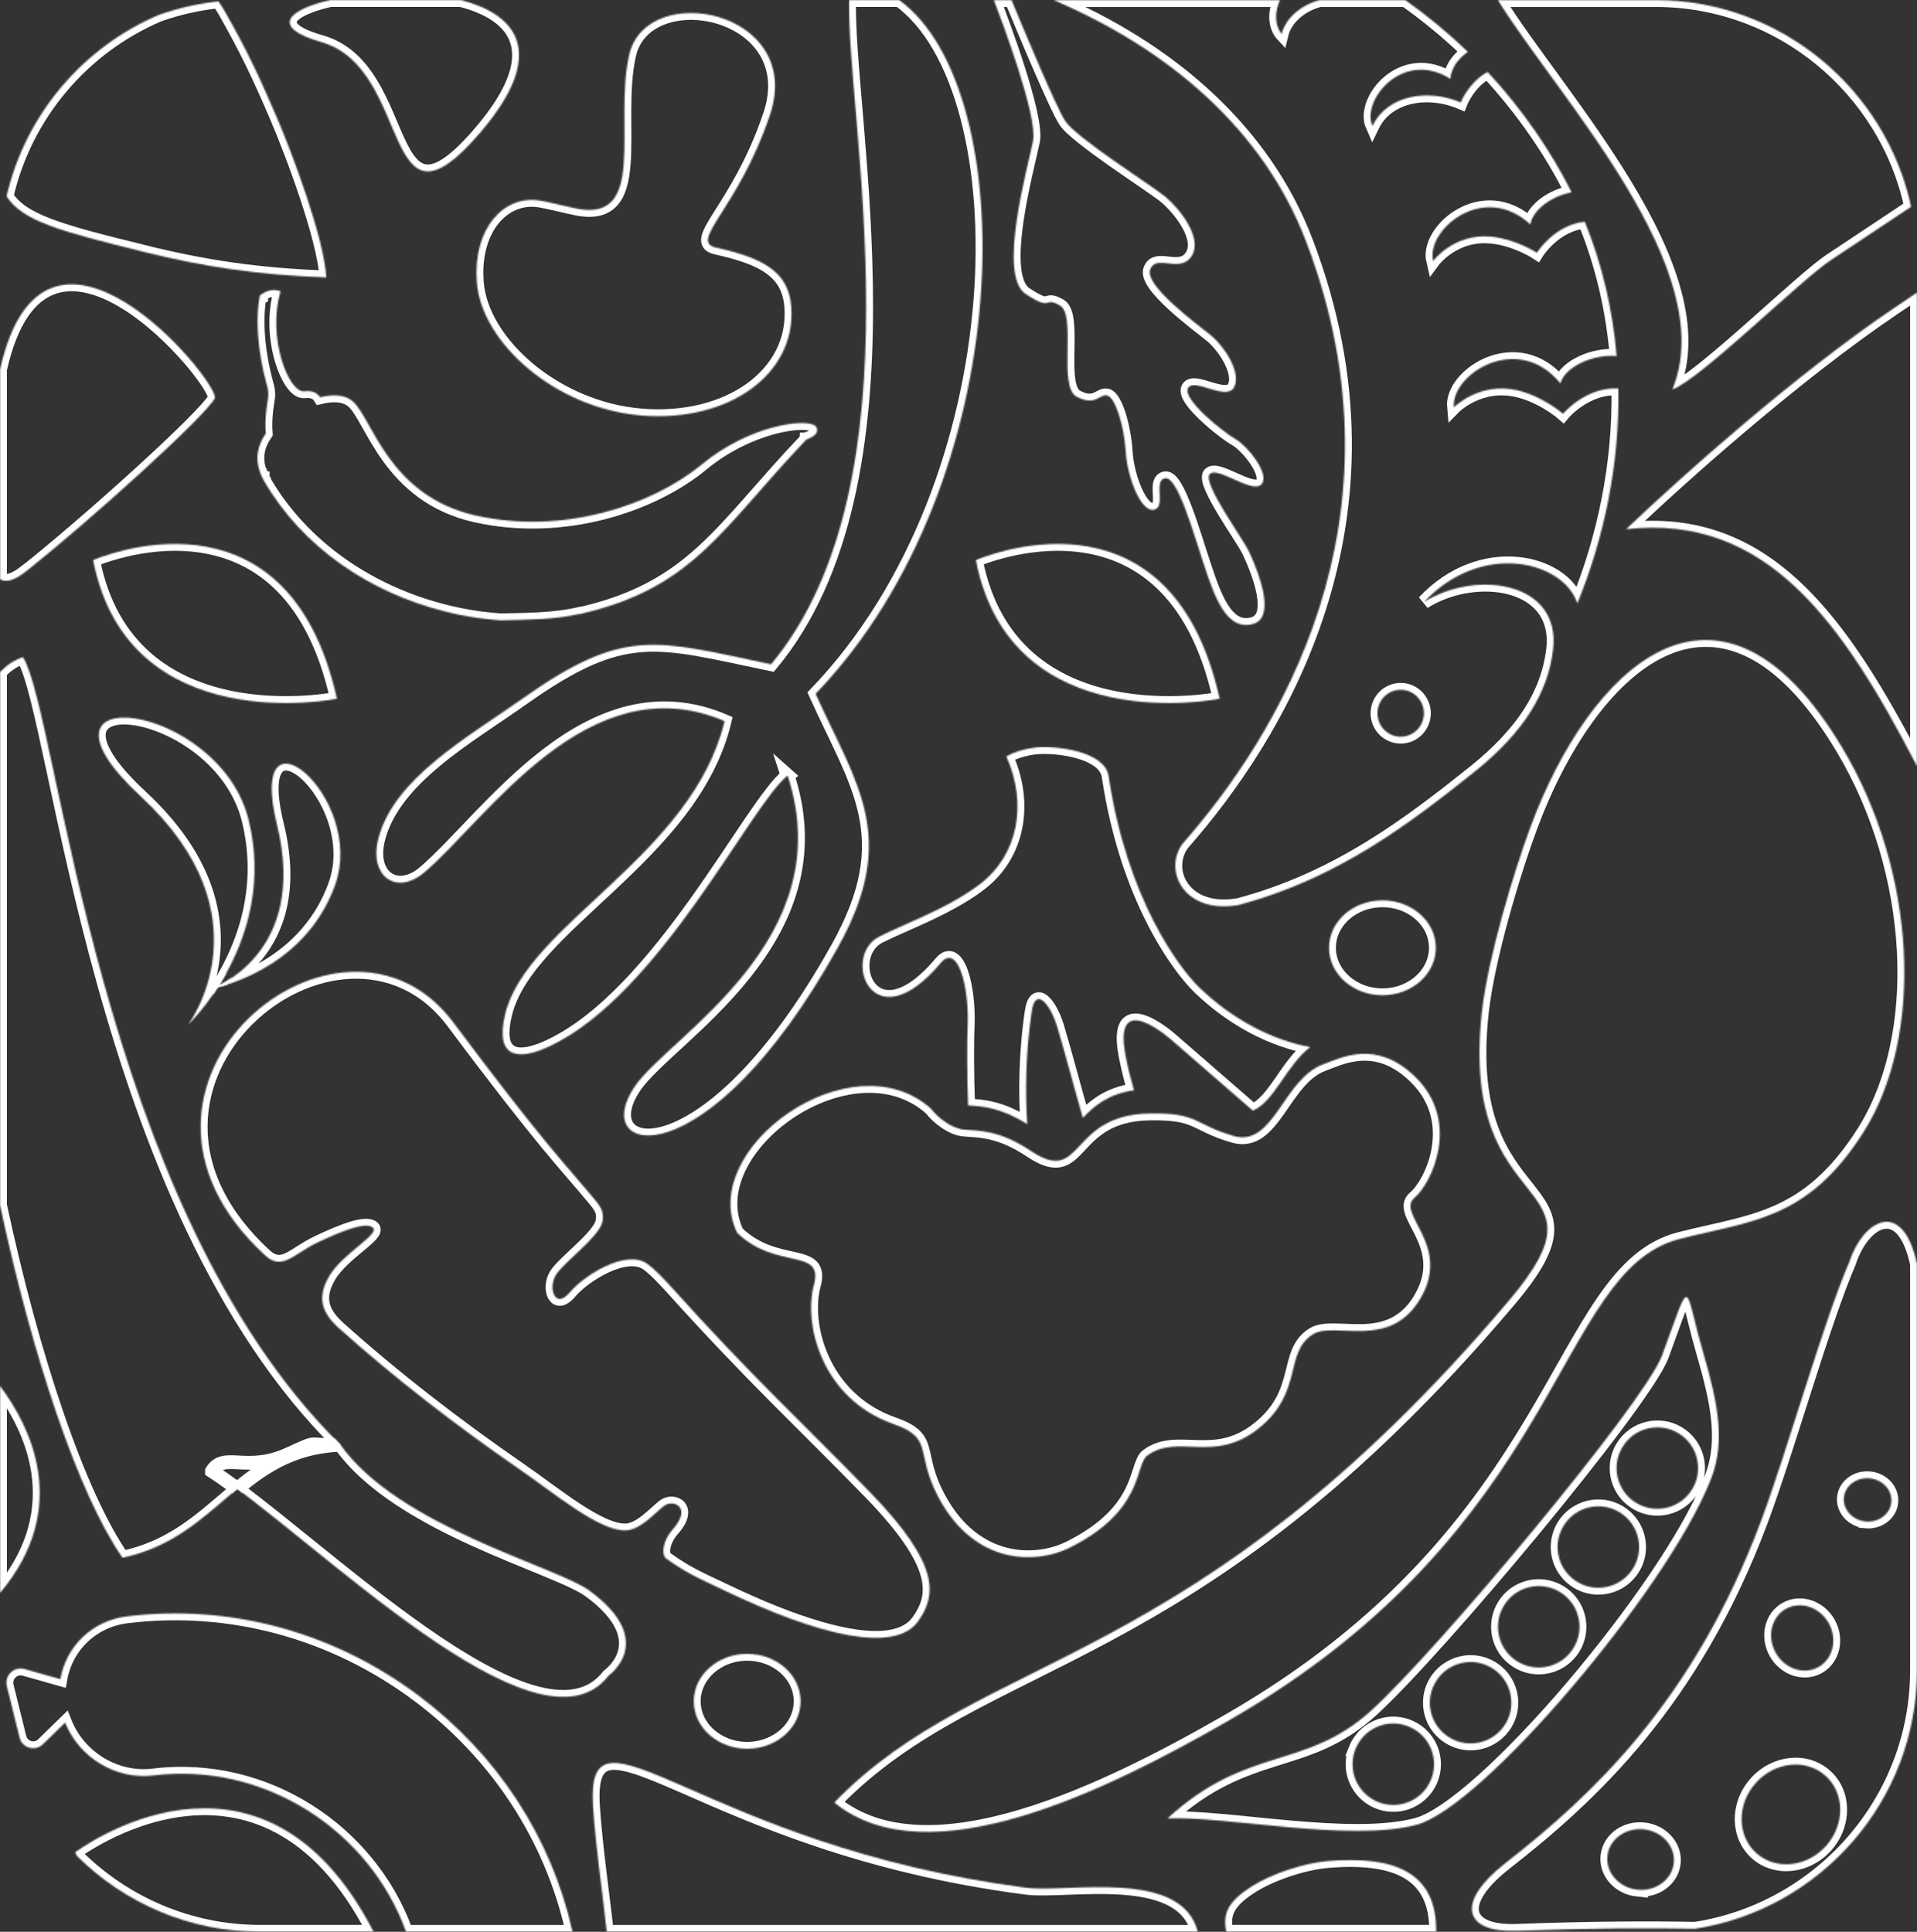 <svg width="1393" height="1404" viewBox="0 0 1393 1404" fill="none" xmlns="http://www.w3.org/2000/svg">
<rect x="0" y="0" width="1393" height="1404" fill="#333333" stroke="none"/>
<mask id="path-1-inside-1_70_943" fill="white">
<path fill-rule="evenodd" clip-rule="evenodd" d="M572.324 563.65C545.439 585.014 479.508 722.622 399.46 760.376C378.408 770.309 359.199 770.764 366.989 737.416C382.265 672.145 502.821 622.483 526.534 524.111C427.41 481.685 354.012 595.365 308.164 634.22C288.385 650.97 267.694 637.201 274.952 609.323C286.352 565.568 339.838 535.923 379.51 507.854C454.162 455.022 476.392 465.334 560.335 482.786C671.163 349.66 614.771 84.623 617.051 0H653.322C742.984 64.626 741.445 349.432 592.673 504.246C622.922 571.284 653.588 608.316 608.786 688.724C513.215 860.23 426.612 840.062 461.344 789.47C486.405 752.951 611.598 683.273 572.305 563.631L572.324 563.65Z"/>
<path fill-rule="evenodd" clip-rule="evenodd" d="M1215.23 283.042C1235.34 276.035 1309.95 202.027 1331 188.639L1387.58 151.018L1388.74 150.258C1370.33 64.685 1293.82 0.04 1202.92 0.04H1088.45C1131.98 70.553 1251.2 196.254 1215.22 283.061L1215.23 283.042Z"/>
<path fill-rule="evenodd" clip-rule="evenodd" d="M104.691 183.113C148.999 194.033 186.981 199.768 237.084 201.629C235.545 172.725 211.624 109.694 201.022 85.025C187.76 54.127 178.982 35.725 163.155 7.884C161.73 5.377 160.248 3.098 158.67 1.028C143.755 2.586 129.353 5.89 115.654 10.714C60.42 34.148 18.411 83.183 4.769 142.7C16.34 160.609 43.206 167.958 104.71 183.094L104.691 183.113Z"/>
<path fill-rule="evenodd" clip-rule="evenodd" d="M19.038 415.179C63.366 380.065 149.836 302.221 156.182 289.213C157.778 275.577 32.243 124.239 0 268.626V420.933C4.123 423.516 10.165 422.187 19.019 415.16L19.038 415.179Z"/>
<path fill-rule="evenodd" clip-rule="evenodd" d="M349.623 95.563C398.453 38.078 375.235 10.427 334.898 0.02H240.011C209.363 6.971 195.721 19.771 233.437 30.557C301.039 49.89 276.282 181.877 349.623 95.582V95.563Z"/>
<path fill-rule="evenodd" clip-rule="evenodd" d="M1043.61 1403.97C1044.06 1361.22 1014.27 1348.59 965.267 1352.54C948.186 1353.91 924.531 1361.55 909.806 1370.85C892.079 1382.02 888.412 1390.93 891.072 1403.97H1043.62H1043.61Z"/>
<path fill-rule="evenodd" clip-rule="evenodd" d="M154.053 1069.11C162.946 1054.93 179.096 1070.69 209.306 1057C233.664 1045.94 220.763 1051.09 247.44 1050.1C289.753 1109.69 404.248 1138.45 428.302 1156.05C478.216 1192.63 442.401 1217.6 442.211 1217.83C390.91 1284.3 228.23 1117.5 154.053 1069.13V1069.11Z"/>
<path fill-rule="evenodd" clip-rule="evenodd" d="M247.459 1050.08C173.605 1052.83 159.678 1117.19 89.016 1132.14C56.925 1086.16 23.37 985.166 0 875.873V488.44C4.883 483.331 10.45 479.666 16.682 477.615C42.617 518.464 70.13 875.607 247.44 1050.08H247.459Z"/>
<path fill-rule="evenodd" clip-rule="evenodd" d="M606.258 1310.08C674.697 1365.79 805.666 1300.42 891.3 1251.36C1137.73 1110.17 1129.47 923.753 1220.46 900.47C1272.16 887.214 1313.22 887.101 1353.9 823.196C1398.72 752.816 1392.73 633.781 1338.75 543.536C1248.09 391.97 1154.19 487.418 1112.14 601.041C1099.56 634.978 1081.23 696.28 1076.86 735.23C1059.57 889.949 1175.5 851.967 1096.63 945.099C865.915 1217.62 714.465 1198.04 606.239 1310.07L606.258 1310.08Z"/>
<path fill-rule="evenodd" clip-rule="evenodd" d="M745.568 1371.98C775.532 1375.87 858.562 1357.51 870.381 1404H440.919C438.069 1377.75 432.825 1341.99 430.925 1313.17C425.244 1226.34 507.99 1341.14 745.568 1371.98Z"/>
<path fill-rule="evenodd" clip-rule="evenodd" d="M1393 556.817C1338.91 452.633 1284 373.156 1181.66 384.589C1222.02 346.037 1304.74 272.334 1375.58 224.401L1393 212.626V556.836V556.817Z"/>
<path fill-rule="evenodd" clip-rule="evenodd" d="M192.32 912.13C205.145 924.018 213.049 911.504 230.15 903.318C248.447 894.545 265.984 887.727 270.962 892.228C276.301 897.051 248.903 910.877 239.156 927.608C230.321 942.705 233.418 953.872 246.547 965.533C285.611 1000.59 331.25 1036.03 377.819 1068.08C402.576 1085.08 435.656 1113.09 454.846 1112.29C465.448 1111.84 475.917 1099.53 482.339 1094.59C489.35 1089.18 503.126 1095.54 488.856 1111.53C481.579 1119.68 480.268 1130.01 484.163 1132.8C500.504 1144.46 510.707 1148.38 525.622 1155.56C594.935 1188.92 650.472 1202.08 667.268 1178.17C680.226 1159.73 683.97 1137.87 632.232 1084.57C584.351 1035.25 546.845 1001.06 487.431 934.976C481.902 928.899 475.176 921.891 470.236 918.435C454.979 907.743 424.655 926.658 413.977 939.344C403.279 952.03 397.921 935.983 404.077 926.411C410.215 916.84 435.58 898.856 437.746 887.879C439.304 880.036 435.58 875.953 431.134 870.597C410.804 846.137 394.957 830.811 329.388 743.073C248.447 634.768 58.293 788.177 192.358 912.13H192.32Z"/>
<path fill-rule="evenodd" clip-rule="evenodd" d="M591.363 934.183C583.8 962.118 596.892 1016.55 649.18 1034.93C679.372 1045.55 664.19 1055.17 682.203 1088.71C708.537 1137.77 753.073 1136.91 777.128 1124.93C831.905 1097.64 824.457 1064.63 833.729 1057.85C855.978 1041.56 882.104 1064.08 914.461 1038.25C947.484 1011.89 932.834 983.141 954.019 969.772C969.904 959.745 1010.09 982.116 1032.47 943.203C1054.82 904.367 1013.93 882.148 1027.95 870.43C1040.32 860.08 1061.69 815.281 1028.54 782.787C1000.02 754.852 974.217 768.981 961.715 773.444C932.416 783.946 925.614 834.177 896.335 825.593C867.056 817.028 871.236 808.615 835.002 809.28C776.007 810.362 787.616 862.188 749.159 836.532C726.112 821.149 711.634 821.928 700.348 820.959C691.228 820.161 680.854 811.673 676.597 805.842C618.761 753.94 506.166 834.974 535.635 895.973C564.306 923.681 598.982 906.228 591.401 934.164L591.363 934.183Z"/>
<path fill-rule="evenodd" clip-rule="evenodd" d="M683.532 699.908C695.92 685.209 704.204 716.886 703.197 744.973C702.627 756.861 702.646 779.897 703.482 803.408C713.837 804.092 726.985 804.737 746.442 817.025C745.017 793.799 745.207 765.445 749.71 735.041C752.465 716.544 763.352 730.084 768.178 746.113C774.505 767.116 780.262 789.716 786.874 812.467C794.531 804.415 804.563 795.223 824.02 792.374C821.778 784.645 819.688 776.422 817.959 767.553C807.964 716.924 851.456 755.969 851.456 755.969L910.414 807.206C926.146 800.465 934.962 773.934 952.1 760.982C924.797 756.064 895.783 741.156 871.482 717.702C856.89 703.611 818.909 653.247 805.589 564.085C802.91 546.157 767.741 541.581 752.009 543.328C744.884 544.125 737.531 546.29 731.223 549.69C746.727 584.12 739.944 621.456 711.994 642.631C711.405 643.068 710.816 643.524 710.227 643.961C694.058 655.792 675.058 664.262 658.3 671.725C651.422 674.783 644.772 677.745 639.072 680.594C610.723 694.837 633.714 759.064 683.532 699.946V699.908Z"/>
<path fill-rule="evenodd" clip-rule="evenodd" d="M154.016 718.467C154.016 718.467 224.468 693.873 201.345 599.736C178.241 505.579 266.383 579.643 243.507 643.225C220.63 706.806 154.016 718.467 154.016 718.467Z"/>
<path fill-rule="evenodd" clip-rule="evenodd" d="M559.423 83.747C536.357 152.266 499.876 175.435 520.529 180.012C554.578 187.571 573.179 197.446 574.984 223.197C578.442 272.365 529.079 307.061 466.208 301.972C403.336 296.882 350.041 249.025 346.525 205.517C343.295 165.598 366.628 141.347 392.43 145.791C400.277 147.139 408.276 149.342 416.484 151.051C471.661 164.174 445.688 90.546 457.202 39.859C469.666 -15.081 585.168 7.309 559.442 83.747H559.423Z"/>
<path fill-rule="evenodd" clip-rule="evenodd" d="M1175.98 282.322C1152.17 281.049 1135.78 300.743 1135.78 300.743C1135.78 300.743 1121.39 288.057 1102.66 283.689C1074.94 277.232 1056.49 296.071 1056.49 296.071C1054.21 271.991 1103.04 240.732 1133.91 278.656C1136.92 266.73 1157.83 257.121 1174.73 258.792C1171.97 225.919 1164.58 192.97 1151.6 161.141C1129.39 163.382 1116.79 183.721 1116.79 183.721C1116.79 183.721 1101.52 173.637 1083.3 171.985C1056.26 169.516 1041.4 189.722 1041.4 189.722C1036.01 167.199 1077.96 131.496 1112.08 163.135C1112.88 155.539 1123.25 143.536 1142.01 139.757C1127.51 110.644 1106.55 79.727 1081 52.285C1067.18 59.73 1061.48 74.447 1061.48 74.447C1037.89 64.42 1008.25 68.826 997.283 91.52C988.999 72.947 1019.44 35.421 1054.07 57.394C1054.07 57.394 1053.3 47.139 1066.65 37.7C1052.23 23.799 1037.03 11.284 1021.2 0.06H958.884C944.063 3.991 933.841 14.303 931.314 24.71C931.314 24.71 923.201 15.956 930.06 0.06H765.632C848.758 35.459 917.957 93.875 949.117 175.593C1026.68 379.004 926.868 536.477 859.322 613.2C845.072 632.457 860.12 664.684 900.002 657.753C972.564 638.458 1024.95 598.007 1071.29 561.051C1107.69 531.995 1125.02 502.863 1128.57 471.908C1134.26 422.342 1072.16 413.948 1034.71 437.591C1076.76 392.697 1136.5 407.927 1146.17 438.598C1165.47 391.5 1176.99 337.509 1176 282.379L1175.98 282.322ZM1017.82 535.432C1008.49 535.432 1000.93 527.798 1000.93 518.379C1000.93 508.959 1008.49 501.325 1017.82 501.325C1027.15 501.325 1034.71 508.959 1034.71 518.379C1034.71 527.798 1027.15 535.432 1017.82 535.432Z"/>
<path fill-rule="evenodd" clip-rule="evenodd" d="M416.029 1403.98C400.829 1335.69 361.403 1275.07 303.833 1232.09C242.139 1185.96 166.955 1165.6 92.208 1174.76C66.767 1177.87 47.938 1196.79 43.872 1220.39L17.747 1213.02C10.165 1210.88 3.059 1217.81 4.959 1225.5L14.193 1262.8C16.074 1270.51 25.575 1273.17 31.237 1267.64L47.311 1251.96C57.4 1277.18 83.886 1293.77 111.664 1290.34C191.807 1280.54 268.359 1329.95 295.074 1404H416.01L416.029 1403.98Z"/>
<path fill-rule="evenodd" clip-rule="evenodd" d="M1355.53 1105.75C1346.01 1104.78 1339.02 1096.99 1339.89 1088.33C1340.77 1079.67 1349.2 1073.46 1358.72 1074.43C1368.24 1075.4 1375.23 1083.19 1374.34 1091.87C1373.49 1100.49 1365.03 1106.72 1355.53 1105.77V1105.75ZM1231.73 1401.8C1322.72 1387.82 1393 1308.72 1393 1214.01V918.536C1382.44 869.995 1353.61 886.783 1343.69 917.491C1324.56 961.854 1299.01 1053.92 1279.53 1105.8C1230.38 1236.8 1156.66 1305.04 1093.84 1354.17C1057.13 1382.88 1063.8 1404.7 1102.03 1403.3C1158.08 1401.25 1199.81 1401.23 1231.73 1401.8ZM1327.15 1341.31C1313.39 1356.94 1290.72 1359.5 1276.49 1347.05C1262.26 1334.55 1261.88 1311.74 1275.62 1296.09C1289.37 1280.44 1312.04 1277.9 1326.25 1290.38C1340.5 1302.85 1340.86 1325.64 1327.15 1341.31ZM1189.94 1373.41C1176.61 1372.04 1166.8 1361.12 1168.04 1349C1169.27 1336.89 1181.05 1328.19 1194.37 1329.52C1207.71 1330.9 1217.51 1341.79 1216.28 1353.9C1215.06 1366.02 1203.24 1374.73 1189.93 1373.39L1189.94 1373.41ZM1297.77 1169.27C1308.41 1163.33 1322.3 1168 1328.84 1179.68C1335.35 1191.4 1332.03 1205.66 1321.39 1211.6C1310.77 1217.53 1296.84 1212.86 1290.32 1201.18C1283.79 1189.48 1287.13 1175.2 1297.77 1169.27Z"/>
<path fill-rule="evenodd" clip-rule="evenodd" d="M915.962 449.991C924.93 438.749 910.908 407.983 907.374 400.425C903.308 391.727 873.743 351.239 878.93 344.706L878.949 344.687C884.231 338.211 909.692 359.082 916.513 352.112C916.665 351.998 916.779 351.846 916.874 351.732C922.745 344.383 906.614 324.139 897.798 319.144C888.81 314.035 859.227 290.316 863.236 282.15C863.369 281.922 863.502 281.694 863.692 281.466C866.143 278.409 872.66 280.612 879.367 282.644C886.074 284.638 892.952 286.442 896.126 282.454C896.335 282.188 896.506 281.922 896.677 281.618C902.434 271.553 890.102 252.049 880.032 243.845C869.962 235.622 831.335 207.535 835.8 195.798C836.142 194.944 836.579 194.203 837.054 193.595C839.866 190.082 844.844 191.012 850.145 191.582C855.427 192.133 861.051 192.342 865.041 187.328C865.364 186.91 865.687 186.455 865.991 185.999C874.389 172.686 856.396 150.79 846.364 142.624C836.275 134.439 782.105 100.198 774.049 87.949C767.304 77.656 742.775 18.784 735.042 0.04H722.179C727.594 14.093 754.289 84.683 750.66 102.515C748.646 112.447 742.186 136.85 738.766 160.437C735.346 184.024 735.023 206.87 745.283 213.65C765.803 227.133 757.728 214.903 770.173 222.006C782.618 229.108 768.501 281.029 782.39 288.322C796.279 295.69 799.015 285.872 804.753 287.505C810.454 289.138 816.8 309.174 818.035 328.393C819.27 347.592 829.397 372.66 838.555 370.457C839.771 370.173 840.626 369.603 841.253 368.824C843.02 366.602 842.887 362.728 842.678 358.892C842.488 355.018 842.298 351.22 843.951 349.15C844.578 348.352 845.452 347.801 846.706 347.611C855.769 346.13 867.435 388.233 874.94 410.661C882.407 433.051 890.976 458.613 910.186 453.581C912.694 452.916 914.613 451.7 915.981 450.01L915.962 449.991Z"/>
<path fill-rule="evenodd" clip-rule="evenodd" d="M984.951 1271.19C985.882 1268.86 987.117 1266.62 988.713 1264.51C998.498 1251.4 1017.06 1248.73 1030.17 1258.51C1041.17 1266.73 1044.82 1281.11 1039.94 1293.24C1039.01 1295.58 1037.75 1297.84 1036.18 1299.93C1026.41 1313.03 1007.83 1315.73 994.717 1305.93C983.735 1297.7 980.068 1283.33 984.97 1271.19H984.951ZM1041.15 1226.51C1042.1 1224.19 1043.36 1221.93 1044.92 1219.82C1054.72 1206.72 1073.26 1204.04 1086.37 1213.82C1097.38 1222.02 1101.02 1236.42 1096.14 1248.55C1095.21 1250.89 1093.96 1253.13 1092.38 1255.22C1082.59 1268.32 1064.03 1271.02 1050.92 1261.22C1039.92 1253.02 1036.27 1238.62 1041.15 1226.49V1226.51ZM1090.63 1171.32C1091.56 1168.98 1092.83 1166.74 1094.39 1164.61C1104.2 1151.51 1122.74 1148.83 1135.85 1158.61C1146.85 1166.82 1150.52 1181.19 1145.62 1193.35C1144.69 1195.68 1143.43 1197.93 1141.85 1200.03C1132.07 1213.14 1113.51 1215.81 1100.4 1206.02C1089.41 1197.79 1085.75 1183.42 1090.63 1171.28V1171.32ZM1133.97 1113.34C1134.9 1111 1136.15 1108.74 1137.73 1106.64C1147.52 1093.55 1166.08 1090.87 1179.17 1100.65C1190.15 1108.88 1193.84 1123.25 1188.96 1135.39C1188.01 1137.72 1186.75 1139.98 1185.18 1142.07C1175.37 1155.16 1156.83 1157.87 1143.72 1148.07C1132.73 1139.85 1129.07 1125.47 1133.97 1113.34ZM1176.83 1055.97C1177.77 1053.63 1179.04 1051.39 1180.6 1049.26C1190.38 1036.18 1208.94 1033.5 1222.05 1043.26C1233.04 1051.49 1236.7 1065.86 1231.84 1078C1230.89 1080.33 1229.64 1082.57 1228.06 1084.7C1218.27 1097.8 1199.71 1100.46 1186.6 1090.7C1175.6 1082.5 1171.95 1068.1 1176.83 1055.97ZM1207.75 985.132C1207.65 985.379 1207.56 985.645 1207.44 985.892C1192.91 1022.03 1044.02 1200.09 996.313 1243.29C948.281 1286.8 906.423 1268.32 848.321 1321.63C890.862 1319.66 980.41 1339.07 1029.24 1326.27C1077.27 1313.67 1210.56 1156.28 1242.4 1077.09C1242.94 1075.78 1243.41 1074.54 1243.89 1073.29C1253.84 1046.55 1248.03 1018.9 1237.58 982.815C1223.12 932.926 1229.94 924.969 1207.73 985.151L1207.75 985.132Z"/>
<path fill-rule="evenodd" clip-rule="evenodd" d="M421.234 446.149C401.987 450.535 383.633 450.346 364.12 450.82C363.056 450.744 361.973 450.668 360.89 450.592H360.871C359.807 450.516 358.743 450.422 357.698 450.308H357.622C356.558 450.213 355.513 450.099 354.468 449.985H354.354C353.328 449.871 352.302 449.738 351.275 449.624C350.439 449.51 349.623 449.415 348.805 449.301L348.026 449.206C347.285 449.111 346.544 448.997 345.784 448.883L344.796 448.731C344.055 448.617 343.314 448.503 342.573 448.37L341.604 448.219C340.749 448.067 339.875 447.934 339.02 447.763L338.45 447.649C337.69 447.516 336.911 447.364 336.17 447.231L335.22 447.06C334.365 446.889 333.491 446.699 332.636 446.528L332.123 446.414C331.211 446.225 330.318 446.035 329.406 445.826L328.95 445.731C328.057 445.522 327.164 445.313 326.252 445.104L325.777 444.99C324.827 444.762 323.877 444.534 322.908 444.287L322.68 444.23C268.891 430.633 219.908 398.026 191.845 349.447V349.409L191.769 349.333V349.276L191.731 349.238V349.2L191.712 349.181L191.541 348.877L191.522 348.839V348.801L191.503 348.763L191.484 348.744C191.294 348.421 191.123 348.08 190.952 347.776L190.933 347.738L190.914 347.719V347.7H190.895V347.643H190.876L190.857 347.605L190.705 347.32L190.42 346.788V346.731C190.154 346.2 189.907 345.668 189.679 345.155V345.098L189.66 345.079V345.041L189.565 344.794L189.546 344.775L189.527 344.756V344.68L189.489 344.585L189.47 344.566V344.509L189.451 344.49V344.471C189.261 343.997 189.071 343.522 188.9 343.066V343.047L188.881 343.028V342.99L188.862 342.952V342.876L188.843 342.857V342.819L188.824 342.8V342.781C185.119 332.45 187.551 323.202 193.099 315.092C192.586 308.636 193.004 302.331 193.631 297.222L193.669 296.918L193.688 296.785L193.745 296.348L193.764 296.177L193.802 295.912L193.821 295.836L193.916 295.152V295.076L193.973 294.677L194.144 293.519V293.5L194.182 293.215V293.139L194.22 292.911L194.239 292.778L194.258 292.626L194.296 292.417L194.315 292.322L194.353 292.056V292.037L194.41 291.753V291.715L194.448 291.468L194.467 291.354L194.505 291.183L194.524 291.031L194.543 290.917L194.581 290.708V290.651L194.619 290.404C195.208 287.29 195.075 284.08 194.22 281.004C194.049 280.339 193.859 279.693 193.688 279.067C193.517 278.421 193.346 277.775 193.194 277.13L192.719 275.25C192.567 274.623 192.415 273.996 192.263 273.388L191.826 271.546C191.693 270.939 191.541 270.331 191.408 269.742C191.294 269.134 191.161 268.546 191.028 267.957L190.667 266.191L190.325 264.463C190.211 263.893 190.116 263.323 190.002 262.754L189.698 261.063L189.413 259.411L189.166 257.778L188.919 256.164C188.843 255.632 188.767 255.119 188.691 254.606L188.482 253.049L188.292 251.53L188.121 250.03L187.969 248.567L187.836 247.143L187.703 245.738L187.513 243.022L187.418 241.712L187.304 239.148L187.228 236.736L187.19 234.419V232.235L187.228 230.165L187.266 229.178L187.342 227.298L187.399 226.405L187.456 225.531L187.57 223.898L187.646 223.139L187.722 222.398L187.798 221.695L187.874 221.031L187.95 220.385L188.026 219.777L188.102 219.207L188.178 218.657L188.254 218.163L188.33 217.688L188.387 217.251L188.463 216.853L188.52 216.473L188.577 216.131L188.653 215.846L188.691 215.561L188.748 215.352L188.786 215.143L188.824 214.991L188.843 214.859L188.862 214.764V214.707L188.9 214.669H188.919V214.65L188.957 214.631H188.976L188.995 214.612L189.166 214.479H189.185V214.46L189.242 214.403L189.28 214.384L189.299 214.365V214.346L189.337 214.327L189.356 214.308H189.375V214.289L189.413 214.251L189.451 214.232V214.213L189.489 214.175H189.508L189.527 214.156H189.546L189.565 214.137H189.603L189.622 214.118L189.66 214.099H189.679L189.698 214.08L189.736 214.061L189.755 214.042H189.774V214.023H189.793V214.004H189.812L189.831 213.985H189.85L189.888 213.947H189.907L189.926 213.928H189.945L189.964 213.909H189.983L190.04 213.852L190.116 213.795L190.192 213.757C197.545 208.611 203.853 211.725 203.853 211.725C193.954 245.491 209.914 285.771 221.067 284.384C228.059 283.53 231.175 286.435 232.543 288.733C240.922 286.701 250.194 286.359 256.407 291.734C270.43 303.831 282.21 360.443 345.708 374.667C409.207 388.891 473.922 367.355 510.155 337.388C544.147 309.3 585.263 303.679 592.464 309.547C592.578 309.623 592.673 309.737 592.787 309.832C592.939 309.984 593.072 310.136 593.186 310.326V310.345C593.281 310.497 593.357 310.668 593.414 310.838C593.414 310.857 593.414 310.876 593.433 310.876C593.433 310.895 593.433 310.914 593.433 310.914C593.547 311.199 593.604 311.484 593.661 311.75C593.775 312.339 593.756 312.87 593.661 313.364V313.402C593.623 313.516 593.585 313.649 593.566 313.763V313.782L593.509 313.953C593.433 314.105 593.395 314.257 593.319 314.409L593.281 314.485V314.504L593.243 314.58L593.205 314.637V314.675L593.129 314.808L593.11 314.846L593.053 314.922L593.015 314.978V314.997L592.939 315.111L592.92 315.149H592.901L592.806 315.263L592.73 315.339L592.673 315.415L592.521 315.567V315.586L592.312 315.795L592.255 315.871L592.16 315.966L592.084 316.023L591.951 316.156V316.175L591.761 316.327L591.685 316.384L591.628 316.422L591.609 316.46L591.514 316.536L591.476 316.555L591.324 316.707L591.267 316.745L591.172 316.821C591.172 316.821 591.172 316.821 591.153 316.821L591.039 316.897L591.001 316.935L590.982 316.954L590.906 316.992L590.849 317.029L590.83 317.048L590.659 317.162L590.64 317.181L590.469 317.295L590.355 317.352L590.298 317.409H590.279L589.975 317.561L589.899 317.618L589.842 317.656L589.766 317.713L589.709 317.732L589.69 317.751L589.614 317.789L589.5 317.827L589.462 317.865L589.386 317.903L589.329 317.941H589.31L588.74 318.226L588.721 318.245L588.569 318.321L588.55 318.34L588.493 318.359L588.417 318.397L588.36 318.435L588.284 318.492L588.208 318.53H588.17L588.113 318.549L588.056 318.587L587.98 318.606H587.961L587.904 318.644L587.79 318.701L587.6 318.796L587.524 318.815L587.448 318.853L587.391 318.872L587.296 318.929L587.22 318.967H587.201L587.163 319.005L587.087 319.024L587.03 319.043L586.84 319.137L586.783 319.156L586.707 319.194L586.65 319.213H586.631L586.574 319.232L586.498 319.27L586.479 319.289H586.422L586.232 319.403V319.422H586.194V319.441H586.156L586.137 319.46H586.118L586.08 319.479V319.498H586.004L585.871 319.555L585.757 319.631C523.968 384.58 503.961 427.443 421.405 446.282L421.234 446.149Z"/>
<path fill-rule="evenodd" clip-rule="evenodd" d="M709.107 407.11C709.107 407.11 849.974 344.535 886.265 507.838C886.265 507.838 734.795 538.47 709.107 407.11Z"/>
<path fill-rule="evenodd" clip-rule="evenodd" d="M136.592 744.82C136.592 744.82 196.652 666.274 102.373 578.897C8.113 491.52 159.716 509.276 180.768 596.312C201.82 683.366 136.592 744.82 136.592 744.82Z"/>
<path fill-rule="evenodd" clip-rule="evenodd" d="M67.66 407.11C67.66 407.11 208.527 344.535 244.837 507.838C244.837 507.838 93.348 538.47 67.66 407.11Z"/>
<path fill-rule="evenodd" clip-rule="evenodd" d="M54.645 1346.22C54.645 1346.22 189.223 1244.45 271.456 1403.99H188.976C137.201 1403.99 90.118 1382.89 55.899 1348.88L54.645 1346.22Z"/>
<path fill-rule="evenodd" clip-rule="evenodd" d="M0 1007.33C21.584 1035.99 52.365 1095.54 0 1157.76V1007.33Z"/>
<path fill-rule="evenodd" clip-rule="evenodd" d="M542.95 1201.99C564.382 1201.99 581.767 1217.43 581.767 1236.48C581.767 1255.53 564.382 1270.97 542.95 1270.97C521.518 1270.97 504.133 1255.53 504.133 1236.48C504.133 1217.43 521.518 1201.99 542.95 1201.99Z"/>
<path fill-rule="evenodd" clip-rule="evenodd" d="M1004.56 654.352C1025.99 654.352 1043.38 669.792 1043.38 688.84C1043.38 707.888 1025.99 723.327 1004.56 723.327C983.128 723.327 965.743 707.888 965.743 688.84C965.743 669.792 983.128 654.352 1004.56 654.352Z"/>
</mask>
<path fill-rule="evenodd" clip-rule="evenodd" d="M572.324 563.65C545.439 585.014 479.508 722.622 399.46 760.376C378.408 770.309 359.199 770.764 366.989 737.416C382.265 672.145 502.821 622.483 526.534 524.111C427.41 481.685 354.012 595.365 308.164 634.22C288.385 650.97 267.694 637.201 274.952 609.323C286.352 565.568 339.838 535.923 379.51 507.854C454.162 455.022 476.392 465.334 560.335 482.786C671.163 349.66 614.771 84.623 617.051 0H653.322C742.984 64.626 741.445 349.432 592.673 504.246C622.922 571.284 653.588 608.316 608.786 688.724C513.215 860.23 426.612 840.062 461.344 789.47C486.405 752.951 611.598 683.273 572.305 563.631L572.324 563.65Z" stroke="white" stroke-width="10" mask="url(#path-1-inside-1_70_943)"/>
<path fill-rule="evenodd" clip-rule="evenodd" d="M1215.23 283.042C1235.34 276.035 1309.95 202.027 1331 188.639L1387.58 151.018L1388.74 150.258C1370.33 64.685 1293.82 0.04 1202.92 0.04H1088.45C1131.98 70.553 1251.2 196.254 1215.22 283.061L1215.23 283.042Z" stroke="white" stroke-width="10" mask="url(#path-1-inside-1_70_943)"/>
<path fill-rule="evenodd" clip-rule="evenodd" d="M104.691 183.113C148.999 194.033 186.981 199.768 237.084 201.629C235.545 172.725 211.624 109.694 201.022 85.025C187.76 54.127 178.982 35.725 163.155 7.884C161.73 5.377 160.248 3.098 158.67 1.028C143.755 2.586 129.353 5.89 115.654 10.714C60.42 34.148 18.411 83.183 4.769 142.7C16.34 160.609 43.206 167.958 104.71 183.094L104.691 183.113Z" stroke="white" stroke-width="10" mask="url(#path-1-inside-1_70_943)"/>
<path fill-rule="evenodd" clip-rule="evenodd" d="M19.038 415.179C63.366 380.065 149.836 302.221 156.182 289.213C157.778 275.577 32.243 124.239 0 268.626V420.933C4.123 423.516 10.165 422.187 19.019 415.16L19.038 415.179Z" stroke="white" stroke-width="10" mask="url(#path-1-inside-1_70_943)"/>
<path fill-rule="evenodd" clip-rule="evenodd" d="M349.623 95.563C398.453 38.078 375.235 10.427 334.898 0.02H240.011C209.363 6.971 195.721 19.771 233.437 30.557C301.039 49.89 276.282 181.877 349.623 95.582V95.563Z" stroke="white" stroke-width="10" mask="url(#path-1-inside-1_70_943)"/>
<path fill-rule="evenodd" clip-rule="evenodd" d="M1043.61 1403.97C1044.06 1361.22 1014.27 1348.59 965.267 1352.54C948.186 1353.91 924.531 1361.55 909.806 1370.85C892.079 1382.02 888.412 1390.93 891.072 1403.97H1043.62H1043.61Z" stroke="white" stroke-width="10" mask="url(#path-1-inside-1_70_943)"/>
<path fill-rule="evenodd" clip-rule="evenodd" d="M154.053 1069.11C162.946 1054.93 179.096 1070.69 209.306 1057C233.664 1045.94 220.763 1051.09 247.44 1050.1C289.753 1109.69 404.248 1138.45 428.302 1156.05C478.216 1192.63 442.401 1217.6 442.211 1217.83C390.91 1284.3 228.23 1117.5 154.053 1069.13V1069.11Z" stroke="white" stroke-width="10" mask="url(#path-1-inside-1_70_943)"/>
<path fill-rule="evenodd" clip-rule="evenodd" d="M247.459 1050.08C173.605 1052.83 159.678 1117.19 89.016 1132.14C56.925 1086.16 23.37 985.166 0 875.873V488.44C4.883 483.331 10.45 479.666 16.682 477.615C42.617 518.464 70.13 875.607 247.44 1050.08H247.459Z" stroke="white" stroke-width="10" mask="url(#path-1-inside-1_70_943)"/>
<path fill-rule="evenodd" clip-rule="evenodd" d="M606.258 1310.08C674.697 1365.79 805.666 1300.42 891.3 1251.36C1137.73 1110.17 1129.47 923.753 1220.46 900.47C1272.16 887.214 1313.22 887.101 1353.9 823.196C1398.72 752.816 1392.73 633.781 1338.75 543.536C1248.09 391.97 1154.19 487.418 1112.14 601.041C1099.56 634.978 1081.23 696.28 1076.86 735.23C1059.57 889.949 1175.5 851.967 1096.63 945.099C865.915 1217.62 714.465 1198.04 606.239 1310.07L606.258 1310.08Z" stroke="white" stroke-width="10" mask="url(#path-1-inside-1_70_943)"/>
<path fill-rule="evenodd" clip-rule="evenodd" d="M745.568 1371.98C775.532 1375.87 858.562 1357.51 870.381 1404H440.919C438.069 1377.75 432.825 1341.99 430.925 1313.17C425.244 1226.34 507.99 1341.14 745.568 1371.98Z" stroke="white" stroke-width="10" mask="url(#path-1-inside-1_70_943)"/>
<path fill-rule="evenodd" clip-rule="evenodd" d="M1393 556.817C1338.91 452.633 1284 373.156 1181.66 384.589C1222.02 346.037 1304.74 272.334 1375.58 224.401L1393 212.626V556.836V556.817Z" stroke="white" stroke-width="10" mask="url(#path-1-inside-1_70_943)"/>
<path fill-rule="evenodd" clip-rule="evenodd" d="M192.32 912.13C205.145 924.018 213.049 911.504 230.15 903.318C248.447 894.545 265.984 887.727 270.962 892.228C276.301 897.051 248.903 910.877 239.156 927.608C230.321 942.705 233.418 953.872 246.547 965.533C285.611 1000.59 331.25 1036.03 377.819 1068.08C402.576 1085.08 435.656 1113.09 454.846 1112.29C465.448 1111.84 475.917 1099.53 482.339 1094.59C489.35 1089.18 503.126 1095.54 488.856 1111.53C481.579 1119.68 480.268 1130.01 484.163 1132.8C500.504 1144.46 510.707 1148.38 525.622 1155.56C594.935 1188.92 650.472 1202.08 667.268 1178.17C680.226 1159.73 683.97 1137.87 632.232 1084.57C584.351 1035.25 546.845 1001.06 487.431 934.976C481.902 928.899 475.176 921.891 470.236 918.435C454.979 907.743 424.655 926.658 413.977 939.344C403.279 952.03 397.921 935.983 404.077 926.411C410.215 916.84 435.58 898.856 437.746 887.879C439.304 880.036 435.58 875.953 431.134 870.597C410.804 846.137 394.957 830.811 329.388 743.073C248.447 634.768 58.293 788.177 192.358 912.13H192.32Z" stroke="white" stroke-width="10" mask="url(#path-1-inside-1_70_943)"/>
<path fill-rule="evenodd" clip-rule="evenodd" d="M591.363 934.183C583.8 962.118 596.892 1016.55 649.18 1034.93C679.372 1045.55 664.19 1055.17 682.203 1088.71C708.537 1137.77 753.073 1136.91 777.128 1124.93C831.905 1097.64 824.457 1064.63 833.729 1057.85C855.978 1041.56 882.104 1064.08 914.461 1038.25C947.484 1011.89 932.834 983.141 954.019 969.772C969.904 959.745 1010.09 982.116 1032.47 943.203C1054.82 904.367 1013.93 882.148 1027.95 870.43C1040.32 860.08 1061.69 815.281 1028.54 782.787C1000.02 754.852 974.217 768.981 961.715 773.444C932.416 783.946 925.614 834.177 896.335 825.593C867.056 817.028 871.236 808.615 835.002 809.28C776.007 810.362 787.616 862.188 749.159 836.532C726.112 821.149 711.634 821.928 700.348 820.959C691.228 820.161 680.854 811.673 676.597 805.842C618.761 753.94 506.166 834.974 535.635 895.973C564.306 923.681 598.982 906.228 591.401 934.164L591.363 934.183Z" stroke="white" stroke-width="10" mask="url(#path-1-inside-1_70_943)"/>
<path fill-rule="evenodd" clip-rule="evenodd" d="M683.532 699.908C695.92 685.209 704.204 716.886 703.197 744.973C702.627 756.861 702.646 779.897 703.482 803.408C713.837 804.092 726.985 804.737 746.442 817.025C745.017 793.799 745.207 765.445 749.71 735.041C752.465 716.544 763.352 730.084 768.178 746.113C774.505 767.116 780.262 789.716 786.874 812.467C794.531 804.415 804.563 795.223 824.02 792.374C821.778 784.645 819.688 776.422 817.959 767.553C807.964 716.924 851.456 755.969 851.456 755.969L910.414 807.206C926.146 800.465 934.962 773.934 952.1 760.982C924.797 756.064 895.783 741.156 871.482 717.702C856.89 703.611 818.909 653.247 805.589 564.085C802.91 546.157 767.741 541.581 752.009 543.328C744.884 544.125 737.531 546.29 731.223 549.69C746.727 584.12 739.944 621.456 711.994 642.631C711.405 643.068 710.816 643.524 710.227 643.961C694.058 655.792 675.058 664.262 658.3 671.725C651.422 674.783 644.772 677.745 639.072 680.594C610.723 694.837 633.714 759.064 683.532 699.946V699.908Z" stroke="white" stroke-width="10" mask="url(#path-1-inside-1_70_943)"/>
<path fill-rule="evenodd" clip-rule="evenodd" d="M154.016 718.467C154.016 718.467 224.468 693.873 201.345 599.736C178.241 505.579 266.383 579.643 243.507 643.225C220.63 706.806 154.016 718.467 154.016 718.467Z" stroke="white" stroke-width="10" mask="url(#path-1-inside-1_70_943)"/>
<path fill-rule="evenodd" clip-rule="evenodd" d="M559.423 83.747C536.357 152.266 499.876 175.435 520.529 180.012C554.578 187.571 573.179 197.446 574.984 223.197C578.442 272.365 529.079 307.061 466.208 301.972C403.336 296.882 350.041 249.025 346.525 205.517C343.295 165.598 366.628 141.347 392.43 145.791C400.277 147.139 408.276 149.342 416.484 151.051C471.661 164.174 445.688 90.546 457.202 39.859C469.666 -15.081 585.168 7.309 559.442 83.747H559.423Z" stroke="white" stroke-width="10" mask="url(#path-1-inside-1_70_943)"/>
<path fill-rule="evenodd" clip-rule="evenodd" d="M1175.98 282.322C1152.17 281.049 1135.78 300.743 1135.78 300.743C1135.78 300.743 1121.39 288.057 1102.66 283.689C1074.94 277.232 1056.49 296.071 1056.49 296.071C1054.21 271.991 1103.04 240.732 1133.91 278.656C1136.92 266.73 1157.83 257.121 1174.73 258.792C1171.97 225.919 1164.58 192.97 1151.6 161.141C1129.39 163.382 1116.79 183.721 1116.79 183.721C1116.79 183.721 1101.52 173.637 1083.3 171.985C1056.26 169.516 1041.4 189.722 1041.4 189.722C1036.01 167.199 1077.96 131.496 1112.08 163.135C1112.88 155.539 1123.25 143.536 1142.01 139.757C1127.51 110.644 1106.55 79.727 1081 52.285C1067.18 59.73 1061.48 74.447 1061.48 74.447C1037.89 64.42 1008.25 68.826 997.283 91.52C988.999 72.947 1019.44 35.421 1054.07 57.394C1054.07 57.394 1053.3 47.139 1066.65 37.7C1052.23 23.799 1037.03 11.284 1021.2 0.06H958.884C944.063 3.991 933.841 14.303 931.314 24.71C931.314 24.71 923.201 15.956 930.06 0.06H765.632C848.758 35.459 917.957 93.875 949.117 175.593C1026.68 379.004 926.868 536.477 859.322 613.2C845.072 632.457 860.12 664.684 900.002 657.753C972.564 638.458 1024.95 598.007 1071.29 561.051C1107.69 531.995 1125.02 502.863 1128.57 471.908C1134.26 422.342 1072.16 413.948 1034.71 437.591C1076.76 392.697 1136.5 407.927 1146.17 438.598C1165.47 391.5 1176.99 337.509 1176 282.379L1175.98 282.322ZM1017.82 535.432C1008.49 535.432 1000.93 527.798 1000.93 518.379C1000.93 508.959 1008.49 501.325 1017.82 501.325C1027.15 501.325 1034.71 508.959 1034.71 518.379C1034.71 527.798 1027.15 535.432 1017.82 535.432Z" stroke="white" stroke-width="10" mask="url(#path-1-inside-1_70_943)"/>
<path fill-rule="evenodd" clip-rule="evenodd" d="M416.029 1403.98C400.829 1335.69 361.403 1275.07 303.833 1232.09C242.139 1185.96 166.955 1165.6 92.208 1174.76C66.767 1177.87 47.938 1196.79 43.872 1220.39L17.747 1213.02C10.165 1210.88 3.059 1217.81 4.959 1225.5L14.193 1262.8C16.074 1270.51 25.575 1273.17 31.237 1267.64L47.311 1251.96C57.4 1277.18 83.886 1293.77 111.664 1290.34C191.807 1280.54 268.359 1329.95 295.074 1404H416.01L416.029 1403.98Z" stroke="white" stroke-width="10" mask="url(#path-1-inside-1_70_943)"/>
<path fill-rule="evenodd" clip-rule="evenodd" d="M1355.53 1105.75C1346.01 1104.78 1339.02 1096.99 1339.89 1088.33C1340.77 1079.67 1349.2 1073.46 1358.72 1074.43C1368.24 1075.4 1375.23 1083.19 1374.34 1091.87C1373.49 1100.49 1365.03 1106.72 1355.53 1105.77V1105.75ZM1231.73 1401.8C1322.72 1387.82 1393 1308.72 1393 1214.01V918.536C1382.44 869.995 1353.61 886.783 1343.69 917.491C1324.56 961.854 1299.01 1053.92 1279.53 1105.8C1230.38 1236.8 1156.66 1305.04 1093.84 1354.17C1057.13 1382.88 1063.8 1404.7 1102.03 1403.3C1158.08 1401.25 1199.81 1401.23 1231.73 1401.8ZM1327.15 1341.31C1313.39 1356.94 1290.72 1359.5 1276.49 1347.05C1262.26 1334.55 1261.88 1311.74 1275.62 1296.09C1289.37 1280.44 1312.04 1277.9 1326.25 1290.38C1340.5 1302.85 1340.86 1325.64 1327.15 1341.31ZM1189.94 1373.41C1176.61 1372.04 1166.8 1361.12 1168.04 1349C1169.27 1336.89 1181.05 1328.19 1194.37 1329.52C1207.71 1330.9 1217.51 1341.79 1216.28 1353.9C1215.06 1366.02 1203.24 1374.73 1189.93 1373.39L1189.94 1373.41ZM1297.77 1169.27C1308.41 1163.33 1322.3 1168 1328.84 1179.68C1335.35 1191.4 1332.03 1205.66 1321.39 1211.6C1310.77 1217.53 1296.84 1212.86 1290.32 1201.18C1283.79 1189.48 1287.13 1175.2 1297.77 1169.27Z" stroke="white" stroke-width="10" mask="url(#path-1-inside-1_70_943)"/>
<path fill-rule="evenodd" clip-rule="evenodd" d="M915.962 449.991C924.93 438.749 910.908 407.983 907.374 400.425C903.308 391.727 873.743 351.239 878.93 344.706L878.949 344.687C884.231 338.211 909.692 359.082 916.513 352.112C916.665 351.998 916.779 351.846 916.874 351.732C922.745 344.383 906.614 324.139 897.798 319.144C888.81 314.035 859.227 290.316 863.236 282.15C863.369 281.922 863.502 281.694 863.692 281.466C866.143 278.409 872.66 280.612 879.367 282.644C886.074 284.638 892.952 286.442 896.126 282.454C896.335 282.188 896.506 281.922 896.677 281.618C902.434 271.553 890.102 252.049 880.032 243.845C869.962 235.622 831.335 207.535 835.8 195.798C836.142 194.944 836.579 194.203 837.054 193.595C839.866 190.082 844.844 191.012 850.145 191.582C855.427 192.133 861.051 192.342 865.041 187.328C865.364 186.91 865.687 186.455 865.991 185.999C874.389 172.686 856.396 150.79 846.364 142.624C836.275 134.439 782.105 100.198 774.049 87.949C767.304 77.656 742.775 18.784 735.042 0.04H722.179C727.594 14.093 754.289 84.683 750.66 102.515C748.646 112.447 742.186 136.85 738.766 160.437C735.346 184.024 735.023 206.87 745.283 213.65C765.803 227.133 757.728 214.903 770.173 222.006C782.618 229.108 768.501 281.029 782.39 288.322C796.279 295.69 799.015 285.872 804.753 287.505C810.454 289.138 816.8 309.174 818.035 328.393C819.27 347.592 829.397 372.66 838.555 370.457C839.771 370.173 840.626 369.603 841.253 368.824C843.02 366.602 842.887 362.728 842.678 358.892C842.488 355.018 842.298 351.22 843.951 349.15C844.578 348.352 845.452 347.801 846.706 347.611C855.769 346.13 867.435 388.233 874.94 410.661C882.407 433.051 890.976 458.613 910.186 453.581C912.694 452.916 914.613 451.7 915.981 450.01L915.962 449.991Z" stroke="white" stroke-width="10" mask="url(#path-1-inside-1_70_943)"/>
<path fill-rule="evenodd" clip-rule="evenodd" d="M984.951 1271.19C985.882 1268.86 987.117 1266.62 988.713 1264.51C998.498 1251.4 1017.06 1248.73 1030.17 1258.51C1041.17 1266.73 1044.82 1281.11 1039.94 1293.24C1039.01 1295.58 1037.75 1297.84 1036.18 1299.93C1026.41 1313.03 1007.83 1315.73 994.717 1305.93C983.735 1297.7 980.068 1283.33 984.97 1271.19H984.951ZM1041.15 1226.51C1042.1 1224.19 1043.36 1221.93 1044.92 1219.82C1054.72 1206.72 1073.26 1204.04 1086.37 1213.82C1097.38 1222.02 1101.02 1236.42 1096.14 1248.55C1095.21 1250.89 1093.96 1253.13 1092.38 1255.22C1082.59 1268.32 1064.03 1271.02 1050.92 1261.22C1039.92 1253.02 1036.27 1238.62 1041.15 1226.49V1226.51ZM1090.63 1171.32C1091.56 1168.98 1092.83 1166.74 1094.39 1164.61C1104.2 1151.51 1122.74 1148.83 1135.85 1158.61C1146.85 1166.82 1150.52 1181.19 1145.62 1193.35C1144.69 1195.68 1143.43 1197.93 1141.85 1200.03C1132.07 1213.14 1113.51 1215.81 1100.4 1206.02C1089.41 1197.79 1085.75 1183.42 1090.63 1171.28V1171.32ZM1133.97 1113.34C1134.9 1111 1136.15 1108.74 1137.73 1106.64C1147.52 1093.55 1166.08 1090.87 1179.17 1100.65C1190.15 1108.88 1193.84 1123.25 1188.96 1135.39C1188.01 1137.72 1186.75 1139.98 1185.18 1142.07C1175.37 1155.16 1156.83 1157.87 1143.72 1148.07C1132.73 1139.85 1129.07 1125.47 1133.97 1113.34ZM1176.83 1055.97C1177.77 1053.63 1179.04 1051.39 1180.6 1049.26C1190.38 1036.18 1208.94 1033.5 1222.05 1043.26C1233.04 1051.49 1236.7 1065.86 1231.84 1078C1230.89 1080.33 1229.64 1082.57 1228.06 1084.7C1218.27 1097.8 1199.71 1100.46 1186.6 1090.7C1175.6 1082.5 1171.95 1068.1 1176.83 1055.97ZM1207.75 985.132C1207.65 985.379 1207.56 985.645 1207.44 985.892C1192.91 1022.03 1044.02 1200.09 996.313 1243.29C948.281 1286.8 906.423 1268.32 848.321 1321.63C890.862 1319.66 980.41 1339.07 1029.24 1326.27C1077.27 1313.67 1210.56 1156.28 1242.4 1077.09C1242.94 1075.78 1243.41 1074.54 1243.89 1073.29C1253.84 1046.55 1248.03 1018.9 1237.58 982.815C1223.12 932.926 1229.94 924.969 1207.73 985.151L1207.75 985.132Z" stroke="white" stroke-width="10" mask="url(#path-1-inside-1_70_943)"/>
<path fill-rule="evenodd" clip-rule="evenodd" d="M421.234 446.149C401.987 450.535 383.633 450.346 364.12 450.82C363.056 450.744 361.973 450.668 360.89 450.592H360.871C359.807 450.516 358.743 450.422 357.698 450.308H357.622C356.558 450.213 355.513 450.099 354.468 449.985H354.354C353.328 449.871 352.302 449.738 351.275 449.624C350.439 449.51 349.623 449.415 348.805 449.301L348.026 449.206C347.285 449.111 346.544 448.997 345.784 448.883L344.796 448.731C344.055 448.617 343.314 448.503 342.573 448.37L341.604 448.219C340.749 448.067 339.875 447.934 339.02 447.763L338.45 447.649C337.69 447.516 336.911 447.364 336.17 447.231L335.22 447.06C334.365 446.889 333.491 446.699 332.636 446.528L332.123 446.414C331.211 446.225 330.318 446.035 329.406 445.826L328.95 445.731C328.057 445.522 327.164 445.313 326.252 445.104L325.777 444.99C324.827 444.762 323.877 444.534 322.908 444.287L322.68 444.23C268.891 430.633 219.908 398.026 191.845 349.447V349.409L191.769 349.333V349.276L191.731 349.238V349.2L191.712 349.181L191.541 348.877L191.522 348.839V348.801L191.503 348.763L191.484 348.744C191.294 348.421 191.123 348.08 190.952 347.776L190.933 347.738L190.914 347.719V347.7H190.895V347.643H190.876L190.857 347.605L190.705 347.32L190.42 346.788V346.731C190.154 346.2 189.907 345.668 189.679 345.155V345.098L189.66 345.079V345.041L189.565 344.794L189.546 344.775L189.527 344.756V344.68L189.489 344.585L189.47 344.566V344.509L189.451 344.49V344.471C189.261 343.997 189.071 343.522 188.9 343.066V343.047L188.881 343.028V342.99L188.862 342.952V342.876L188.843 342.857V342.819L188.824 342.8V342.781C185.119 332.45 187.551 323.202 193.099 315.092C192.586 308.636 193.004 302.331 193.631 297.222L193.669 296.918L193.688 296.785L193.745 296.348L193.764 296.177L193.802 295.912L193.821 295.836L193.916 295.152V295.076L193.973 294.677L194.144 293.519V293.5L194.182 293.215V293.139L194.22 292.911L194.239 292.778L194.258 292.626L194.296 292.417L194.315 292.322L194.353 292.056V292.037L194.41 291.753V291.715L194.448 291.468L194.467 291.354L194.505 291.183L194.524 291.031L194.543 290.917L194.581 290.708V290.651L194.619 290.404C195.208 287.29 195.075 284.08 194.22 281.004C194.049 280.339 193.859 279.693 193.688 279.067C193.517 278.421 193.346 277.775 193.194 277.13L192.719 275.25C192.567 274.623 192.415 273.996 192.263 273.388L191.826 271.546C191.693 270.939 191.541 270.331 191.408 269.742C191.294 269.134 191.161 268.546 191.028 267.957L190.667 266.191L190.325 264.463C190.211 263.893 190.116 263.323 190.002 262.754L189.698 261.063L189.413 259.411L189.166 257.778L188.919 256.164C188.843 255.632 188.767 255.119 188.691 254.606L188.482 253.049L188.292 251.53L188.121 250.03L187.969 248.567L187.836 247.143L187.703 245.738L187.513 243.022L187.418 241.712L187.304 239.148L187.228 236.736L187.19 234.419V232.235L187.228 230.165L187.266 229.178L187.342 227.298L187.399 226.405L187.456 225.531L187.57 223.898L187.646 223.139L187.722 222.398L187.798 221.695L187.874 221.031L187.95 220.385L188.026 219.777L188.102 219.207L188.178 218.657L188.254 218.163L188.33 217.688L188.387 217.251L188.463 216.853L188.52 216.473L188.577 216.131L188.653 215.846L188.691 215.561L188.748 215.352L188.786 215.143L188.824 214.991L188.843 214.859L188.862 214.764V214.707L188.9 214.669H188.919V214.65L188.957 214.631H188.976L188.995 214.612L189.166 214.479H189.185V214.46L189.242 214.403L189.28 214.384L189.299 214.365V214.346L189.337 214.327L189.356 214.308H189.375V214.289L189.413 214.251L189.451 214.232V214.213L189.489 214.175H189.508L189.527 214.156H189.546L189.565 214.137H189.603L189.622 214.118L189.66 214.099H189.679L189.698 214.08L189.736 214.061L189.755 214.042H189.774V214.023H189.793V214.004H189.812L189.831 213.985H189.85L189.888 213.947H189.907L189.926 213.928H189.945L189.964 213.909H189.983L190.04 213.852L190.116 213.795L190.192 213.757C197.545 208.611 203.853 211.725 203.853 211.725C193.954 245.491 209.914 285.771 221.067 284.384C228.059 283.53 231.175 286.435 232.543 288.733C240.922 286.701 250.194 286.359 256.407 291.734C270.43 303.831 282.21 360.443 345.708 374.667C409.207 388.891 473.922 367.355 510.155 337.388C544.147 309.3 585.263 303.679 592.464 309.547C592.578 309.623 592.673 309.737 592.787 309.832C592.939 309.984 593.072 310.136 593.186 310.326V310.345C593.281 310.497 593.357 310.668 593.414 310.838C593.414 310.857 593.414 310.876 593.433 310.876C593.433 310.895 593.433 310.914 593.433 310.914C593.547 311.199 593.604 311.484 593.661 311.75C593.775 312.339 593.756 312.87 593.661 313.364V313.402C593.623 313.516 593.585 313.649 593.566 313.763V313.782L593.509 313.953C593.433 314.105 593.395 314.257 593.319 314.409L593.281 314.485V314.504L593.243 314.58L593.205 314.637V314.675L593.129 314.808L593.11 314.846L593.053 314.922L593.015 314.978V314.997L592.939 315.111L592.92 315.149H592.901L592.806 315.263L592.73 315.339L592.673 315.415L592.521 315.567V315.586L592.312 315.795L592.255 315.871L592.16 315.966L592.084 316.023L591.951 316.156V316.175L591.761 316.327L591.685 316.384L591.628 316.422L591.609 316.46L591.514 316.536L591.476 316.555L591.324 316.707L591.267 316.745L591.172 316.821C591.172 316.821 591.172 316.821 591.153 316.821L591.039 316.897L591.001 316.935L590.982 316.954L590.906 316.992L590.849 317.029L590.83 317.048L590.659 317.162L590.64 317.181L590.469 317.295L590.355 317.352L590.298 317.409H590.279L589.975 317.561L589.899 317.618L589.842 317.656L589.766 317.713L589.709 317.732L589.69 317.751L589.614 317.789L589.5 317.827L589.462 317.865L589.386 317.903L589.329 317.941H589.31L588.74 318.226L588.721 318.245L588.569 318.321L588.55 318.34L588.493 318.359L588.417 318.397L588.36 318.435L588.284 318.492L588.208 318.53H588.17L588.113 318.549L588.056 318.587L587.98 318.606H587.961L587.904 318.644L587.79 318.701L587.6 318.796L587.524 318.815L587.448 318.853L587.391 318.872L587.296 318.929L587.22 318.967H587.201L587.163 319.005L587.087 319.024L587.03 319.043L586.84 319.137L586.783 319.156L586.707 319.194L586.65 319.213H586.631L586.574 319.232L586.498 319.27L586.479 319.289H586.422L586.232 319.403V319.422H586.194V319.441H586.156L586.137 319.46H586.118L586.08 319.479V319.498H586.004L585.871 319.555L585.757 319.631C523.968 384.58 503.961 427.443 421.405 446.282L421.234 446.149Z" stroke="white" stroke-width="10" mask="url(#path-1-inside-1_70_943)"/>
<path fill-rule="evenodd" clip-rule="evenodd" d="M709.107 407.11C709.107 407.11 849.974 344.535 886.265 507.838C886.265 507.838 734.795 538.47 709.107 407.11Z" stroke="white" stroke-width="10" mask="url(#path-1-inside-1_70_943)"/>
<path fill-rule="evenodd" clip-rule="evenodd" d="M136.592 744.82C136.592 744.82 196.652 666.274 102.373 578.897C8.113 491.52 159.716 509.276 180.768 596.312C201.82 683.366 136.592 744.82 136.592 744.82Z" stroke="white" stroke-width="10" mask="url(#path-1-inside-1_70_943)"/>
<path fill-rule="evenodd" clip-rule="evenodd" d="M67.66 407.11C67.66 407.11 208.527 344.535 244.837 507.838C244.837 507.838 93.348 538.47 67.66 407.11Z" stroke="white" stroke-width="10" mask="url(#path-1-inside-1_70_943)"/>
<path fill-rule="evenodd" clip-rule="evenodd" d="M54.645 1346.22C54.645 1346.22 189.223 1244.45 271.456 1403.99H188.976C137.201 1403.99 90.118 1382.89 55.899 1348.88L54.645 1346.22Z" stroke="white" stroke-width="10" mask="url(#path-1-inside-1_70_943)"/>
<path fill-rule="evenodd" clip-rule="evenodd" d="M0 1007.33C21.584 1035.99 52.365 1095.54 0 1157.76V1007.33Z" stroke="white" stroke-width="10" mask="url(#path-1-inside-1_70_943)"/>
<path fill-rule="evenodd" clip-rule="evenodd" d="M542.95 1201.99C564.382 1201.99 581.767 1217.43 581.767 1236.48C581.767 1255.53 564.382 1270.97 542.95 1270.97C521.518 1270.97 504.133 1255.53 504.133 1236.48C504.133 1217.43 521.518 1201.99 542.95 1201.99Z" stroke="white" stroke-width="10" mask="url(#path-1-inside-1_70_943)"/>
<path fill-rule="evenodd" clip-rule="evenodd" d="M1004.56 654.352C1025.99 654.352 1043.38 669.792 1043.38 688.84C1043.38 707.888 1025.99 723.327 1004.56 723.327C983.128 723.327 965.743 707.888 965.743 688.84C965.743 669.792 983.128 654.352 1004.56 654.352Z" stroke="white" stroke-width="10" mask="url(#path-1-inside-1_70_943)"/>
</svg>

